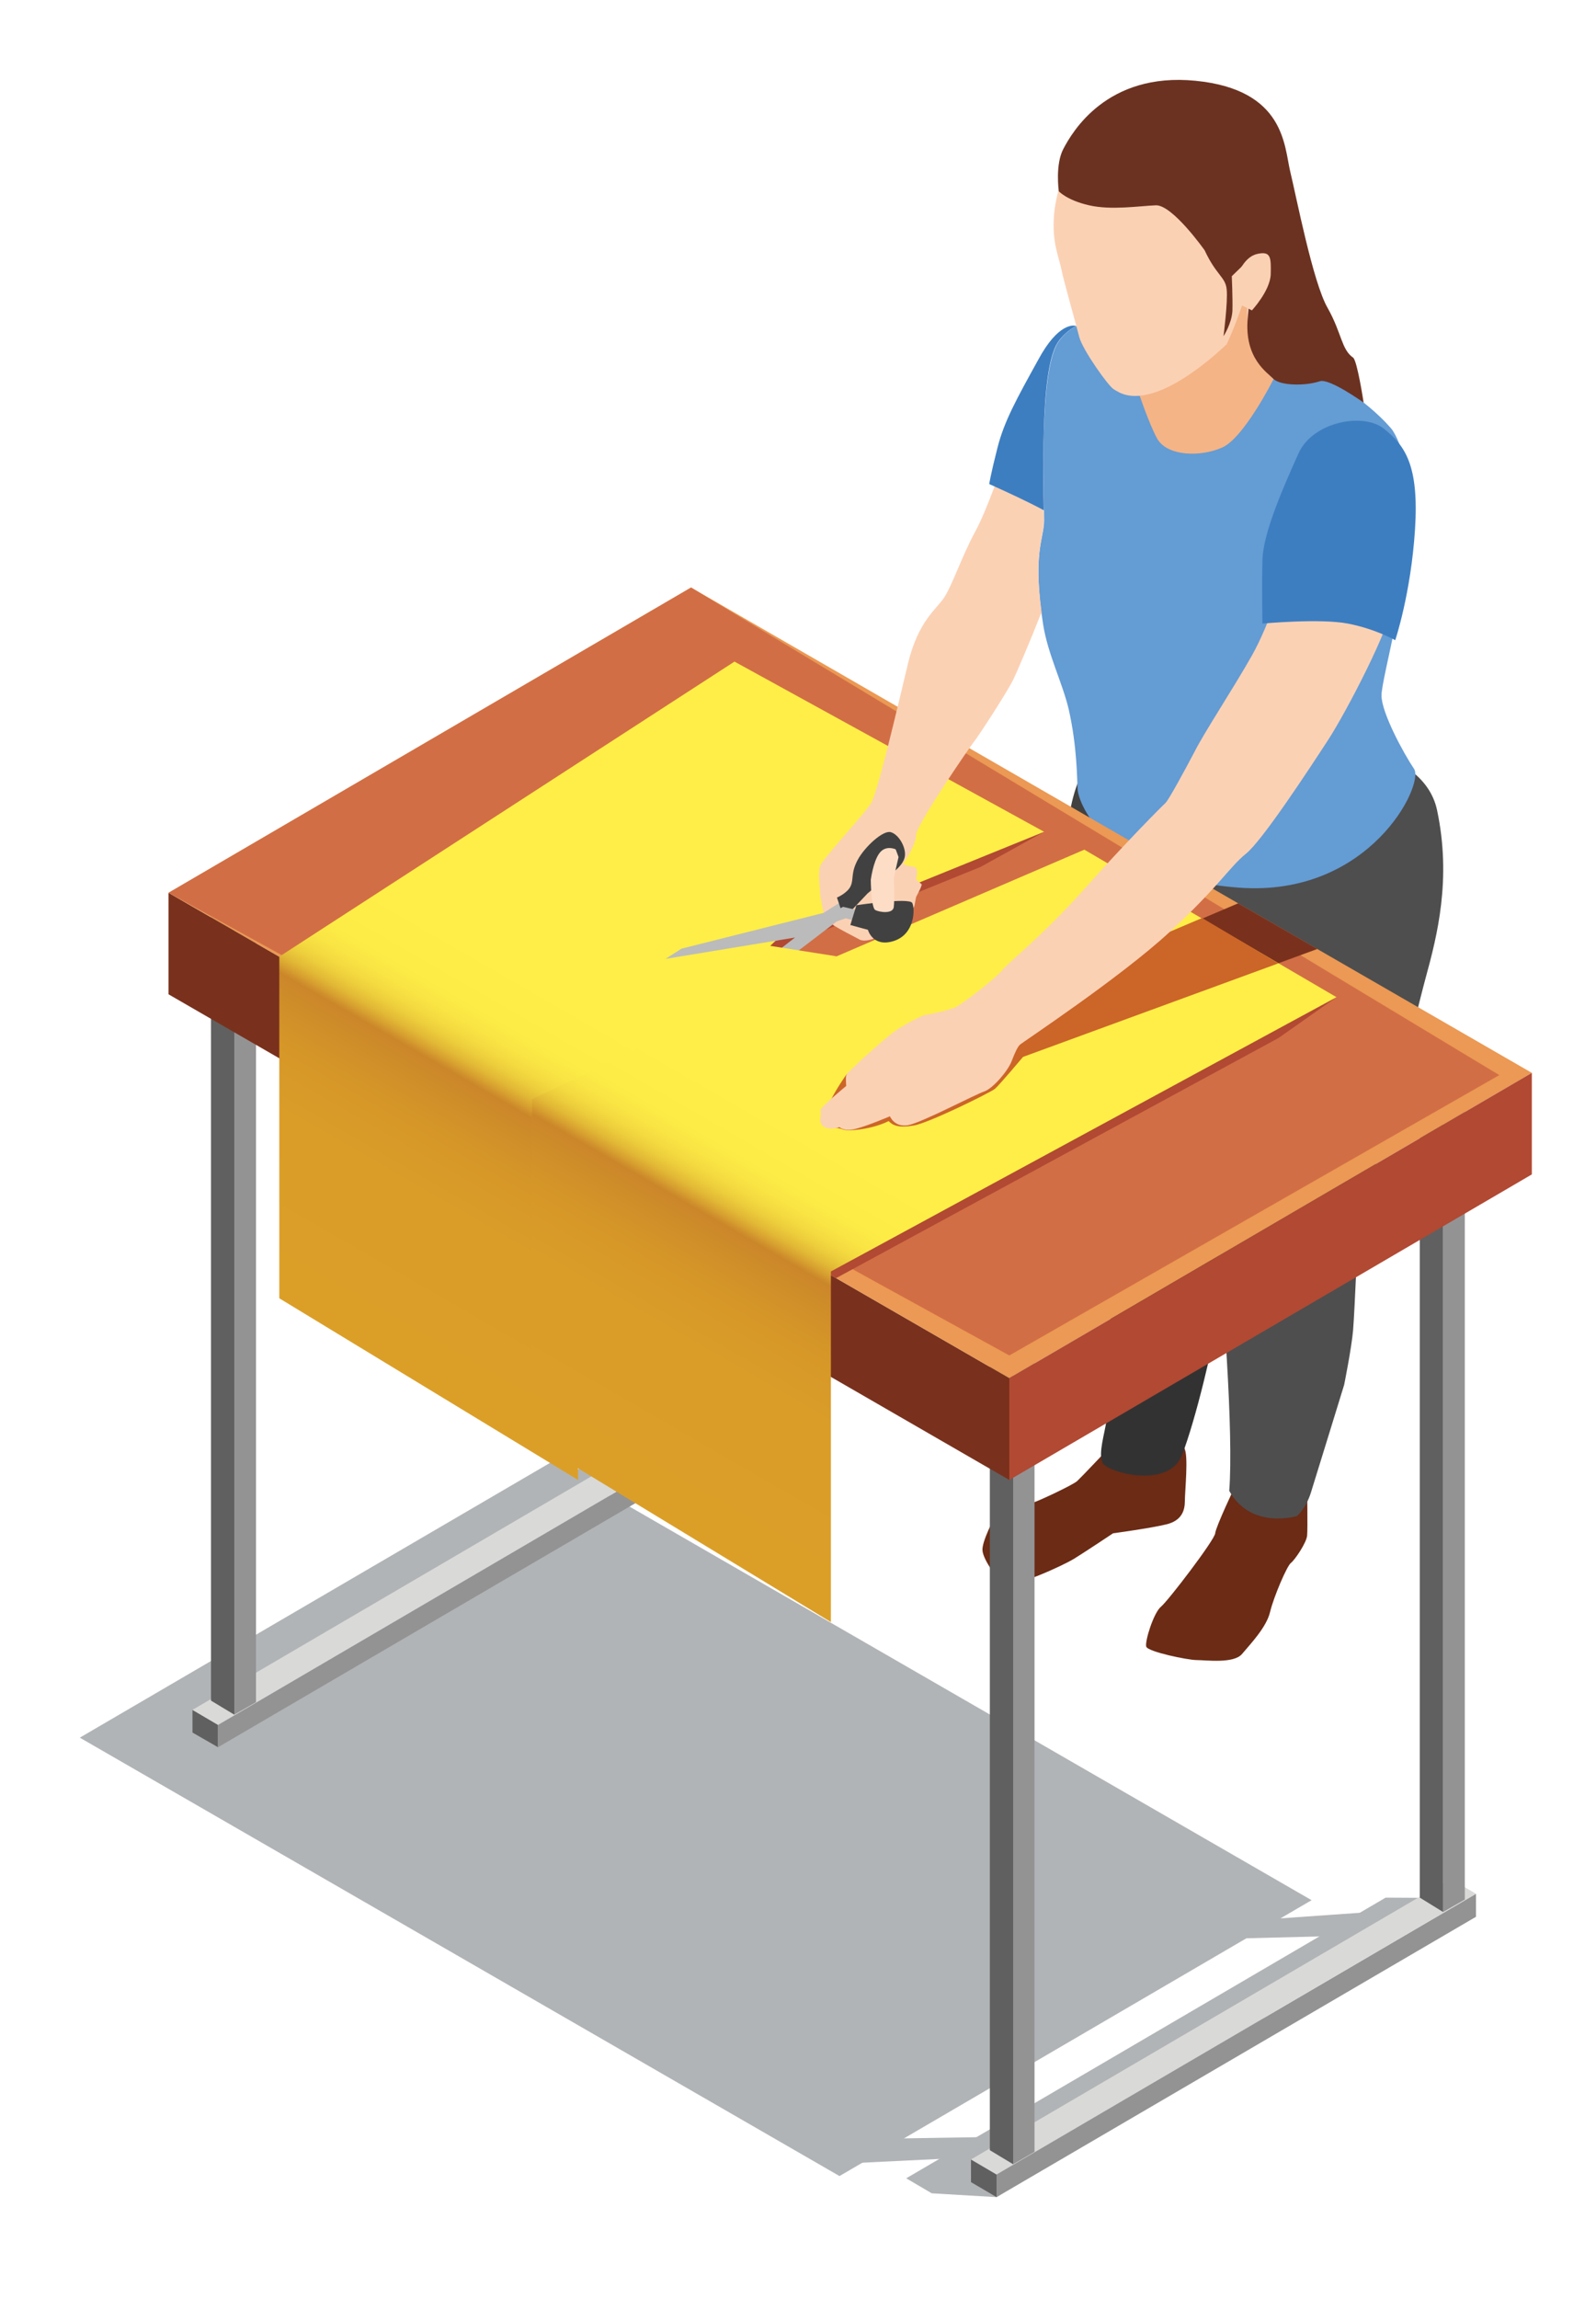 <?xml version="1.0" encoding="utf-8"?>
<!-- Generator: Adobe Illustrator 24.1.1, SVG Export Plug-In . SVG Version: 6.00 Build 0)  -->
<svg version="1.1" id="Layer_1" xmlns="http://www.w3.org/2000/svg" xmlns:xlink="http://www.w3.org/1999/xlink" x="0px" y="0px"
	 viewBox="0 0 50 72" style="enable-background:new 0 0 50 72;" xml:space="preserve">
<style type="text/css">
	.st0{display:none;}
	.st1{display:inline;fill:#B1B4B6;}
	.st2{display:inline;}
	.st3{fill:#B1B4B6;}
	.st4{fill:#6B2B15;}
	.st5{fill:#333232;}
	.st6{fill:#414141;}
	.st7{fill:#4E4E4E;}
	.st8{fill:#F5B486;}
	.st9{fill:#3D7EC1;}
	.st10{fill:#649CD4;}
	.st11{fill:#FBD1B4;}
	.st12{fill:#6B3221;}
	.st13{fill:#606060;}
	.st14{fill:#939394;}
	.st15{fill:#D9D9D8;}
	.st16{fill:#8D919C;}
	.st17{fill:#79311D;}
	.st18{fill:#EB9954;}
	.st19{fill:#D26E45;}
	.st20{fill:#3F617B;}
	.st21{fill:#FFFFFF;}
	.st22{fill:#B14933;}
	.st23{display:inline;fill:#063347;}
	.st24{display:inline;fill:#79311D;}
	.st25{display:inline;fill:#FCCD45;}
	.st26{display:inline;fill:#A54C24;}
	.st27{display:inline;fill:#CD7528;}
	.st28{fill:#FEDDC7;}
	.st29{fill:#EFF2EF;}
	.st30{display:inline;fill:#FEDDC7;}
	.st31{fill:url(#SVGID_1_);}
	.st32{fill:url(#SVGID_2_);}
	.st33{fill:#CC6528;}
	.st34{fill:#BBBBBB;}
	.st35{fill:#FEEE47;}
</style>
<g class="st0">
	<polygon id="XMLID_124_" class="st1" points="2.03,54.42 25.79,68.13 40.56,59.5 16.8,45.79 	"/>
	<polygon class="st1" points="39.57,60.08 42.42,59.87 41.41,60.62 37.06,60.73 	"/>
	<polygon class="st1" points="27.44,66.82 31.18,66.76 29.32,67.45 25.82,67.62 	"/>
	<g id="XMLID_122_" class="st2">
		<polygon id="XMLID_123_" class="st3" points="27.88,68.2 28.67,68.67 30.7,68.79 44.68,59.43 42.88,59.43 		"/>
	</g>
	<g id="XMLID_120_" class="st2">
		<polygon id="XMLID_121_" class="st3" points="3.85,54.08 4.65,54.55 6.68,54.67 20.65,45.31 18.85,45.31 		"/>
	</g>
	<g class="st2">
		<g>
			<path class="st4" d="M34.25,44.25c0,0-0.57,0.6-0.89,0.87c-0.32,0.27-1.23,0.64-1.47,0.71c-0.24,0.07-1.29,0.58-1.39,0.83
				c-0.1,0.26-0.14,1.07,0,1.48c0.14,0.42,0.92,0.38,1.15,0.32c0.23-0.06,1.26-0.66,1.33-0.68c0.07-0.02,0.87-0.63,1.46-0.67
				c0.59-0.05,1.6-0.07,2.02-0.41c0.42-0.34,0.22-1.75,0.22-1.75l-0.05-1.01L34.25,44.25z"/>
			<path class="st5" d="M35.37,34.59l-0.27,1.5c0,0-0.39,4.36-0.58,5.53c-0.19,1.17-0.49,2.64-0.49,2.9c0,0.26,0.7,0.77,1.46,0.7
				c0.77-0.07,0.99-0.45,1.29-0.87c0.3-0.42,0.97-3.59,1.32-4.44c0.35-0.85,0.87-4.33,0.77-4.99
				C38.76,34.26,35.37,34.59,35.37,34.59z"/>
			<path class="st4" d="M37.96,45.16c0,0-0.15,1.32-0.46,1.54c-0.31,0.22-2.19,2.08-2.39,2.25c-0.2,0.17-1.09,0.63-0.68,1.14
				c0.41,0.51,1.07,0.56,1.32,0.6c0.26,0.05,1.45,0.05,1.5,0.07c0.05,0.02,1.22-0.92,1.43-1.29c0.21-0.37,0.65-1.08,0.96-1.17
				s0.78-0.39,0.78-0.7s-0.05-1.77-0.05-1.84C40.36,45.69,37.96,45.16,37.96,45.16z"/>
			<path class="st6" d="M34.63,24.94c0,0-0.42,1.99-0.23,4.8c0.19,2.81,0.56,5.6,0.7,6.35c0.14,0.75,2.23,0.96,3.08,0.24
				c0.86-0.72,1.74-6.05,1.74-6.05s0.58-4.54,0-5.91C39.34,22.99,35.45,23.18,34.63,24.94z"/>
			<path class="st7" d="M36.63,24.48c0,0,0.28,1.92,1.28,3.01c1,1.09,1.21,1.39,1.21,1.39s-0.53,5.92-0.83,7.1
				c-0.3,1.18,0.47,2.74,1.9,2.74s2.55-1.79,2.93-2.81c0.38-1.02,0.8-2.97,1.66-4.66c0.86-1.69,1.48-4.41,1.28-5.82
				c-0.21-1.41-0.94-2.54-1.53-3.14C43.93,21.69,36.63,24.48,36.63,24.48z"/>
			<path class="st7" d="M38.22,36.67c0,0,0.01,3.36,0,4.19c-0.01,0.83-0.45,4.75-0.45,4.75s0.4,0.77,1.12,0.9
				c0.72,0.14,1.62-0.51,1.62-0.51s1.32-3.94,1.62-4.75c0.3-0.81,0.65-4.24,0.63-4.59C42.73,36.32,39.04,35.87,38.22,36.67z"/>
			<path class="st8" d="M30.78,12.99c0,0-0.63,0.64-1.06,1.83c-0.43,1.18-1.11,2.23-1.48,2.57c-0.37,0.35-0.75,0.87-0.75,0.87
				s-1.03,0.96,0.49,1.77c1.51,0.82,1.37,1.25,2.09,0.24c0.73-1.01,1.32-2.3,1.54-2.52c0.23-0.23,1.9-2.8,2-3.18
				c0.1-0.38-0.05-1.65-0.61-1.84C32.45,12.54,30.78,12.99,30.78,12.99z"/>
			<path class="st9" d="M35.01,9.9c0,0-2.09,0.09-3.11,1.1c-1.03,1.01-1.57,2.37-1.81,2.78c-0.13,0.22,0.71,0.42,1.48,0.92
				c0.72,0.47,1.37,1.27,1.69,1.15C33.91,15.6,35.01,9.9,35.01,9.9z"/>
			<path class="st10" d="M36.17,9.61c0,0-2.46,0.68-3.04,2.51c-0.58,1.83-0.21,5.97-0.07,6.46c0.14,0.49,1.12,2.3,1.43,3.78
				s0.08,2.41,0.15,2.57c0.07,0.16,0.97,1.44,3.96,1.55c2.99,0.12,3.9-0.46,5.24-1.48c1.34-1.02,0.53-3.25,0.53-3.25
				s-0.79-1.04-0.83-2.57c-0.05-1.53,0.01-4.81-0.24-5.39c-0.25-0.58-3.07-2.91-4.72-3.44C36.93,9.82,36.17,9.61,36.17,9.61z"/>
			<path class="st8" d="M34.63,11.88c0,0,0.93,1.3,0.9,2.23c-0.02,0.93,0.67,1.23,1.81,0.81c1.14-0.42,1.62-0.53,1.97-1.43
				c0.35-0.89-0.74-2.14-0.74-3.14c0-1-0.35-1.74-0.67-1.58C37.58,8.94,34.63,11.88,34.63,11.88z"/>
			<path class="st11" d="M39.72,18.24c0,0-0.47,1.91-0.71,2.43c-0.24,0.52-1.51,3.28-1.57,3.82c-0.06,0.54,2.09,2.11,2.1,2.1
				c0.01-0.02,0.8-0.88,1.2-1.61c0.4-0.73,1.55-2.71,1.72-3.43c0.17-0.71,0.64-2.3,0.64-2.3L39.72,18.24z"/>
			<path class="st11" d="M33.89,5.18c0.69-0.3,1.47-0.38,2.21-0.42c0.62-0.03,1.56-0.17,2.09,0.23c0.16,0.12,0.22,0.37,0.28,0.55
				c0.26,0.77,0.37,1.58,0.42,2.39c0.03,0.41,0.04,0.82,0.05,1.22c0,0.31-0.1,0.5-0.21,0.79c-0.35,0.98-0.98,2.3-2.04,2.68
				c-0.97,0.35-1.83,0.63-2.67,0.37c-0.83-0.26-1.18-1.37-1.51-2.83c-0.32-1.46-0.53-1-0.44-2.34S32.2,5.93,33.89,5.18z"/>
			<path class="st12" d="M38.53,4.28c0,0-0.78-0.68-2.31-0.82c-1.53-0.14-2.24,0.35-2.97,1.18c-0.73,0.83-1.26,1.69-1.26,2.26
				s0.09,0.93,0.09,0.93s0.54-0.35,1.09-0.09c0.54,0.26,1.38,0.36,1.88,0.2c0.5-0.16,1.75,0.59,1.75,0.59s0.45,0.6,0.54,1.16
				c0.09,0.56,0.46,1.82,1.39,0.27c0.93-1.55,1.07-3.14,0.84-3.82C39.34,5.46,38.85,4.67,38.53,4.28z"/>
		</g>
		<path class="st12" d="M37.16,9.12c0,0,0.84,2.33,0.84,2.81c0,0.49-0.01,2,0.19,2.3c0.19,0.3,3.23-1.48,4.17-1.35
			c0.12,0.02,0.83,0.78,0.83,0.78s-0.25-0.88-0.95-1.96c-0.7-1.08-1.34-1.66-1.85-2.94c-0.51-1.28-0.97-2.5-0.97-2.5L37.16,9.12z"/>
		<path class="st9" d="M40.6,13.62c0,0-1.42,1.5-1.42,2.74s-0.16,2.79-0.16,2.99c0,0.21,1.85-0.16,2.5-0.14
			c0.65,0.02,1.67,0.28,1.58,0.65c-0.09,0.37,0.84-1.44,0.68-3.34C43.62,14.62,44.12,12.32,40.6,13.62z"/>
	</g>
	<g class="st2">
		<g id="XMLID_248_">
			<g id="XMLID_253_">
				<polygon id="XMLID_254_" class="st13" points="5.55,54.26 6.35,54.73 6.35,54.02 5.55,53.55 				"/>
			</g>
			<g id="XMLID_251_">
				<polygon id="XMLID_252_" class="st14" points="6.35,54.73 21.35,45.96 21.35,45.25 6.35,54.02 				"/>
			</g>
			<g id="XMLID_249_">
				<polygon id="XMLID_250_" class="st15" points="5.55,53.55 6.35,54.02 21.35,45.25 20.55,44.78 				"/>
			</g>
		</g>
		<polygon id="XMLID_240_" class="st14" points="6.86,53.7 7.54,53.32 7.54,27.67 6.86,28.05 		"/>
		<polygon id="XMLID_239_" class="st13" points="6.14,53.26 6.86,53.7 6.86,28.05 6.14,27.67 		"/>
		<polygon id="XMLID_238_" class="st16" points="20.32,45.81 20.99,45.42 20.99,19.77 20.32,20.16 		"/>
		<polygon id="XMLID_237_" class="st13" points="19.59,45.37 20.32,45.81 20.32,20.16 19.59,19.77 		"/>
		<g id="XMLID_202_">
			<g id="XMLID_215_">
				<polygon id="XMLID_224_" class="st13" points="29.91,68.32 30.7,68.79 30.7,68.08 29.91,67.61 				"/>
			</g>
			<g id="XMLID_208_">
				<polygon id="XMLID_210_" class="st14" points="30.7,68.79 45.7,60.02 45.7,59.31 30.7,68.08 				"/>
			</g>
			<g id="XMLID_206_">
				<polygon id="XMLID_207_" class="st15" points="29.91,67.61 30.7,68.08 45.7,59.31 44.9,58.84 				"/>
			</g>
		</g>
		<polygon id="XMLID_191_" class="st14" points="31.22,67.76 31.89,67.38 31.89,41.73 31.22,42.11 		"/>
		<polygon id="XMLID_190_" class="st13" points="30.49,67.32 31.22,67.76 31.22,42.11 30.49,41.73 		"/>
		<polygon id="XMLID_189_" class="st14" points="44.68,59.87 45.35,59.49 45.35,33.84 44.68,34.22 		"/>
		<polygon id="XMLID_132_" class="st13" points="43.95,59.43 44.68,59.87 44.68,34.22 43.95,33.84 		"/>
		<polygon id="XMLID_131_" class="st17" points="4.8,31.18 31.11,46.36 31.11,43.18 4.8,28 		"/>
		<polygon id="XMLID_130_" class="st18" points="4.8,28 31.11,43.18 47.45,33.63 21.15,18.45 		"/>
		<polygon id="XMLID_169_" class="st19" points="4.8,28 31.11,42.47 46.43,33.7 21.15,18.45 		"/>
		<polygon class="st20" points="45.35,33.43 30.16,42.31 5.72,28.21 20.91,19.33 29.03,24.01 31.24,25.29 37.62,28.98 40.09,30.4 		
			"/>
		<g>
			<g>
				<path class="st21" d="M31.69,39.84l-0.05-0.02L8.02,27.98l12.61-7.28l0.05,0.04l20.52,13.78l-4.19,2.42l-16.61-9.47l-0.38,0.22
					l16.56,9.34L31.69,39.84z M8.45,27.97l23.23,11.64l4.49-2.59l-16.55-9.34l0.79-0.46l16.61,9.47l3.8-2.19l-20.2-13.56L8.45,27.97
					z"/>
			</g>
			<g>
				<path class="st21" d="M14.64,30.29l-2.93-1.69l3.59-2.08l2.87,1.66l-0.69,1.73L14.64,30.29z M12.12,28.6l2.56,1.48l2.66-0.35
					l0.58-1.45l-2.62-1.51L12.12,28.6z"/>
			</g>
			<g>
				<path class="st21" d="M21.11,26.56l-2.93-1.69l3.59-2.08l2.87,1.66l-0.69,1.73L21.11,26.56z M18.59,24.87l2.56,1.48l2.66-0.35
					l0.58-1.45l-2.62-1.51L18.59,24.87z"/>
			</g>
		</g>
		<polygon id="XMLID_126_" class="st22" points="31.11,46.36 47.45,36.81 47.45,33.63 31.11,43.18 		"/>
	</g>
	<polygon class="st23" points="33.02,38.03 31.89,38.03 11.92,27.2 12.97,26.45 14.7,26.34 	"/>
	<path class="st24" d="M41.2,30.03c0,0-0.46,0.15-1.11,0.37l-2.47-1.42l0.94-0.47L41.2,30.03z"/>
	<path class="st23" d="M40.09,30.4c-1.09,0.36-2.69,0.92-3.37,1.22c-1.07,0.49-2.17,1.69-3.3,2.42c-1.13,0.74-2.54,0.46-2.54,0.46
		l-1.23-0.67l4-2.88l3.98-1.97L40.09,30.4z"/>
	<path class="st24" d="M32.24,24.85c0,0-0.43,0.19-1,0.44l-2.21-1.28c0.59-0.25,1.04-0.41,1.04-0.41L32.24,24.85z"/>
	<path class="st23" d="M31.24,25.29c-0.83,0.36-1.96,0.84-2.55,1.04c-1,0.35-2.23,3.56-2.23,3.56l-1.94,1.15c0,0-1.04-0.5-1.15-0.87
		c-0.12-0.36,2.51-4.06,3.25-4.82c0.44-0.46,1.56-0.98,2.4-1.34L31.24,25.29z"/>
	<polygon class="st25" points="34.55,36.51 33.02,37.38 12.97,26.45 14.43,25.53 	"/>
	<polygon class="st26" points="33.02,37.38 33.02,38.03 12.97,27.09 12.97,26.45 	"/>
	<polygon class="st27" points="34.55,36.51 34.55,37.16 33.02,38.03 33.02,37.38 	"/>
	<g class="st2">
		<path class="st11" d="M29.16,19.57c0,0-1.14-1.15-1.91-0.96c-0.92,1.38-1.57,3.66-1.95,5.09c-0.38,1.43-0.75,2.69-0.9,2.82
			c-0.15,0.13-0.43,0.29-0.58,0.32c-0.15,0.03-0.48,0.12-0.59,0.15c-0.12,0.03-0.3,0.29-0.36,0.44c-0.06,0.15-0.39,1.33-0.42,1.47
			c-0.02,0.14,0.17,0.57,0.17,0.57l0.46,0.29c0,0,0.1,0.29,0.15,0.36c0.05,0.07,0.13,0.07,0.13,0.07s0.12,0.46,0.37,0.51
			c0.26,0.05,0.42-0.24,0.42-0.24l0.2-0.34c0,0,0.6-0.52,0.97-0.96c0.37-0.44,0.53-0.49,0.58-0.72c0.05-0.23,0.2-0.9,0.38-1.4
			c0.19-0.5,0.74-1.8,0.95-2.23c0.21-0.43,2.6-3.74,2.57-4.17C29.78,20.19,29.16,19.57,29.16,19.57z"/>
		<path class="st28" d="M25.23,26.96c0,0-0.85,0.1-0.94,0.27s-0.72,1.17-0.75,1.4c-0.03,0.23-0.17,1.56-0.17,1.56
			s0.12,0.65,0.44,0.61c0.32-0.03,0.46-0.54,0.46-0.54l-0.03-1.16c0,0,0.5-1.02,0.63-1.1C24.99,27.91,25.75,27.16,25.23,26.96z"/>
		<path class="st29" d="M24.9,28.01l0.19,0.51c0,0,0.86,3.1-0.38,2.55c-0.27-0.12-1.06-2.61-1.06-3
			C23.66,27.43,24.5,26.52,24.9,28.01z"/>
		<path class="st28" d="M37.32,24.54c-0.09,0.14-2.71,3.25-4.29,4.57c-1.58,1.32-2.08,1.79-2.34,1.87
			c-0.27,0.08-1.23,0.22-1.73,0.34c-0.5,0.12-1.72,0.89-1.89,0.99c-0.17,0.09-1.04,0.65-1.16,0.78c-0.12,0.13-0.36,0.49-0.37,0.52
			c-0.01,0.03-0.01,0.22,0,0.32c0.01,0.1,0.08,0.36,0.24,0.43c0.16,0.07,0.41,0,0.41,0s-0.07,0.23,0.22,0.32
			c0.29,0.09,0.54-0.03,0.54-0.03l0.28-0.1c0,0-0.07,0.41,0.19,0.45c0.26,0.05,0.79-0.07,0.79-0.07l1.53-0.64
			c0,0,0.74-0.02,1.29-0.32c0.55-0.3,1.08-0.96,1.08-0.96s0.95-1.06,2.61-1.97c1.66-0.92,4.39-3.98,4.66-4.15
			c0.27-0.17,0.5-1.59,0.22-2.01C39.32,24.46,37.42,24.41,37.32,24.54z"/>
	</g>
	<path class="st30" d="M25.13,28.02c0,0-0.01,0.02-0.04,0.06c-0.13,0.2-0.51,0.82-0.61,0.98c-0.12,0.19-0.41,0.54-0.41,0.67
		c0,0.13-0.06,0.55,0.28,0.37c0.34-0.17,1.42-1.46,1.52-1.58c0.1-0.12,0.17-0.37,0.15-0.6c-0.02-0.23,0-0.66,0-0.66
		S25.58,26.54,25.13,28.02z"/>
</g>
<g>
	<polygon id="XMLID_113_" class="st3" points="2.5,54.42 26.3,68.15 41.09,59.51 17.29,45.78 	"/>
	<polygon class="st3" points="27.63,66.98 31.37,66.92 29.51,67.61 26,67.78 	"/>
	<polygon class="st3" points="40.1,60.08 42.95,59.88 41.94,60.63 37.58,60.74 	"/>
	<g id="XMLID_111_">
		<polygon id="XMLID_112_" class="st3" points="28.39,68.22 29.19,68.69 31.22,68.81 45.21,59.44 43.41,59.43 		"/>
	</g>
	<g id="XMLID_114_">
		<polygon id="XMLID_119_" class="st3" points="4.33,54.08 5.13,54.55 7.16,54.66 21.15,45.29 19.35,45.29 		"/>
	</g>
	<g>
		<path class="st4" d="M34.73,45.36c0,0-0.86,0.91-0.98,1.02c-0.12,0.12-1.3,0.67-1.37,0.67c-0.07,0-1.04,0.19-1.14,0.33
			c-0.09,0.14-0.49,0.91-0.46,1.18c0.02,0.28,0.46,0.93,0.73,1.04c0.27,0.12,1.78-0.56,2.15-0.79c0.37-0.23,1.21-0.79,1.21-0.79
			s1.18-0.16,1.67-0.28c0.49-0.12,0.58-0.44,0.58-0.74c0-0.3,0.12-1.44-0.02-1.65C36.95,45.16,34.73,45.36,34.73,45.36z"/>
		<path class="st5" d="M35.53,36.3c0,0-0.61-0.2-0.63,0.8c-0.02,1-0.17,6.9-0.23,7.35c-0.06,0.45-0.27,1.06-0.13,1.36
			c0.14,0.3,2.07,0.84,2.49-0.24s0.99-3.45,1.17-4.63c0.17-1.18,0.07-4.08,0.07-4.08L35.53,36.3z"/>
		<path class="st4" d="M38.7,46.53c0,0-0.61,1.28-0.63,1.49c-0.02,0.21-1.47,2.11-1.7,2.3c-0.23,0.19-0.51,1.09-0.46,1.25
			c0.05,0.16,1.3,0.42,1.58,0.42c0.28,0,1.16,0.12,1.42-0.19s0.77-0.84,0.88-1.32c0.12-0.49,0.53-1.44,0.65-1.53
			c0.12-0.09,0.49-0.63,0.51-0.86c0.02-0.23,0-1.46,0-1.46L38.7,46.53z"/>
		<path class="st6" d="M34.06,23.97c0,0-1.1,1.18-0.5,5.55c0.6,4.37,1.03,7.16,1.41,7.72c0.38,0.56,2.01,0.7,2.99,0
			s1.39-6.27,1.39-7.45s0.03-5.22-0.93-5.99C37.48,23.03,34.06,23.97,34.06,23.97z"/>
		<path class="st7" d="M36.05,25.37c0,0,0.62,2.72,1.03,3.39s1.35,1.26,1.35,1.26s-0.38,4.68-0.43,6.47
			c-0.05,1.79,0.05,2.62,1.21,2.79s2.53-0.14,3.18-1.02c0.65-0.88,1.93-6.38,2.28-7.66c0.35-1.28,0.81-3.07,0.35-5.23
			c-0.46-2.16-4.2-2.23-4.2-2.23L36.05,25.37z"/>
		<path class="st7" d="M42.11,43.37c0,0-0.88,2.86-1.04,3.37c-0.16,0.51-0.44,0.74-0.44,0.74s-1.44,0.44-2.12-0.79
			c0.14-1.79-0.19-6.28-0.44-8.5c2.11-2.48,4.5-0.24,4.5-0.24s-0.13,3.13-0.18,3.71C42.34,42.23,42.11,43.37,42.11,43.37z"/>
		<path class="st10" d="M43.6,13.44c0,0-0.95-1.18-2.67-1.88c-1.72-0.7-5.06-1.74-5.41-1.7c-0.35,0.05-1.75-0.07-2.37,0.86
			c-0.62,0.93-0.44,4.97-0.44,5.57c0,0.6-0.38,1-0.03,3.27c0.15,0.94,0.6,1.81,0.8,2.65c0.27,1.19,0.26,2.22,0.28,2.5
			c0.02,0.49,0.98,2.79,5.06,3.09c4.09,0.3,5.81-3.23,5.48-3.72c-0.33-0.49-1.02-1.76-1.02-2.3s0.92-3.76,0.91-5.71
			C44.16,14.13,43.6,13.44,43.6,13.44z"/>
	</g>
	<g>
		<g id="XMLID_305_">
			<g id="XMLID_310_">
				<polygon id="XMLID_311_" class="st13" points="6.03,54.26 6.83,54.72 6.83,54.02 6.03,53.55 				"/>
			</g>
			<g id="XMLID_308_">
				<polygon id="XMLID_309_" class="st14" points="6.83,54.72 21.85,45.94 21.85,45.23 6.83,54.02 				"/>
			</g>
			<g id="XMLID_306_">
				<polygon id="XMLID_307_" class="st15" points="6.03,53.55 6.83,54.02 21.85,45.23 21.05,44.76 				"/>
			</g>
		</g>
		<polygon id="XMLID_297_" class="st14" points="7.34,53.7 8.02,53.31 8.02,27.63 7.34,28.01 		"/>
		<polygon id="XMLID_296_" class="st13" points="6.61,53.26 7.34,53.7 7.34,28.01 6.61,27.63 		"/>
		<polygon id="XMLID_295_" class="st16" points="20.82,45.79 21.49,45.41 21.49,19.72 20.82,20.11 		"/>
		<polygon id="XMLID_294_" class="st13" points="20.09,45.35 20.82,45.79 20.82,20.11 20.09,19.72 		"/>
		<g id="XMLID_273_">
			<g id="XMLID_285_">
				<polygon id="XMLID_286_" class="st13" points="30.42,68.34 31.22,68.81 31.22,68.1 30.42,67.63 				"/>
			</g>
			<g id="XMLID_283_">
				<polygon id="XMLID_284_" class="st14" points="31.22,68.81 46.24,60.03 46.24,59.31 31.22,68.1 				"/>
			</g>
			<g id="XMLID_281_">
				<polygon id="XMLID_282_" class="st15" points="30.42,67.63 31.22,68.1 46.24,59.31 45.44,58.84 				"/>
			</g>
		</g>
		<polygon id="XMLID_272_" class="st14" points="31.74,67.78 32.41,67.39 32.41,41.71 31.74,42.09 		"/>
		<polygon id="XMLID_271_" class="st13" points="31.01,67.34 31.74,67.78 31.74,42.09 31.01,41.71 		"/>
		<polygon id="XMLID_270_" class="st14" points="45.21,59.88 45.89,59.49 45.89,33.8 45.21,34.19 		"/>
		<polygon id="XMLID_269_" class="st13" points="44.48,59.43 45.21,59.88 45.21,34.19 44.48,33.8 		"/>
		<polygon id="XMLID_268_" class="st17" points="5.28,31.14 31.62,46.35 31.62,43.16 5.28,27.96 		"/>
		<polygon id="XMLID_267_" class="st18" points="5.28,27.96 31.62,43.16 47.99,33.6 21.65,18.4 		"/>
		<polygon id="XMLID_170_" class="st19" points="5.28,27.96 31.62,42.45 46.97,33.67 21.65,18.4 		"/>
		<polygon class="st22" points="26.19,40.03 40.05,32.51 41.87,31.23 24.7,30.89 21.53,32.4 24.29,29.76 30.72,27.15 32.71,26.05 
			8.98,30.1 		"/>
		<path class="st17" d="M25.94,35.33c0,0,0.29-0.02,0.46,0.04c0.17,0.06,0.92,0,1.44-0.26c0.13,0.14,0.33,0.21,0.78,0.14
			c0.45-0.07,2.4-1.03,2.55-1.15c0.15-0.12,0.88-1,0.88-1l9.22-3.38l-2.48-1.43l-5.74,2.44l-5.06,2.72c0,0-1.37,0.06-1.48,0.22
			C26.4,33.82,25.52,35.07,25.94,35.33z"/>
		<polygon id="XMLID_266_" class="st22" points="31.62,46.35 47.99,36.78 47.99,33.6 31.62,43.16 		"/>
	</g>
	<linearGradient id="SVGID_1_" gradientUnits="userSpaceOnUse" x1="12.132" y1="42.894" x2="24.568" y2="21.354">
		<stop  offset="0.012" style="stop-color:#DB9F28"/>
		<stop  offset="0.214" style="stop-color:#DA9D28"/>
		<stop  offset="0.287" style="stop-color:#D69728"/>
		<stop  offset="0.339" style="stop-color:#CF8D29"/>
		<stop  offset="0.365" style="stop-color:#CB862A"/>
		<stop  offset="0.368" style="stop-color:#CE8D2B"/>
		<stop  offset="0.377" style="stop-color:#D9A430"/>
		<stop  offset="0.387" style="stop-color:#E3BA36"/>
		<stop  offset="0.399" style="stop-color:#ECCC3B"/>
		<stop  offset="0.412" style="stop-color:#F4DA40"/>
		<stop  offset="0.429" style="stop-color:#F9E544"/>
		<stop  offset="0.453" style="stop-color:#FDEC46"/>
		<stop  offset="0.519" style="stop-color:#FEEE47"/>
	</linearGradient>
	<polygon class="st31" points="32.71,26.05 24.29,29.47 18.11,35.37 18.11,46.35 8.75,40.66 8.75,29.96 23.01,20.72 	"/>
	<linearGradient id="SVGID_2_" gradientUnits="userSpaceOnUse" x1="20.679" y1="47.707" x2="33.136" y2="26.131">
		<stop  offset="0.012" style="stop-color:#DB9F28"/>
		<stop  offset="0.214" style="stop-color:#DA9D28"/>
		<stop  offset="0.287" style="stop-color:#D69728"/>
		<stop  offset="0.339" style="stop-color:#CF8D29"/>
		<stop  offset="0.365" style="stop-color:#CB862A"/>
		<stop  offset="0.368" style="stop-color:#CE8D2B"/>
		<stop  offset="0.377" style="stop-color:#D9A430"/>
		<stop  offset="0.387" style="stop-color:#E3BA36"/>
		<stop  offset="0.399" style="stop-color:#ECCC3B"/>
		<stop  offset="0.412" style="stop-color:#F4DA40"/>
		<stop  offset="0.429" style="stop-color:#F9E544"/>
		<stop  offset="0.453" style="stop-color:#FDEC46"/>
		<stop  offset="0.519" style="stop-color:#FEEE47"/>
	</linearGradient>
	<polygon class="st32" points="41.87,31.23 26.03,39.82 26.03,50.8 16.67,45.11 16.67,34.42 24.7,30.6 33.97,26.61 	"/>
	<path class="st33" d="M40.05,30.17l-8,2.93c0,0-0.74,0.88-0.88,1c-0.15,0.12-2.09,1.08-2.55,1.15c-0.46,0.08-0.65,0-0.78-0.14
		c-0.52,0.26-1.27,0.33-1.44,0.26c-0.17-0.07-0.46-0.05-0.46-0.05c-0.42-0.25,0.46-1.5,0.57-1.66c0.11-0.15,1.48-0.22,1.48-0.22
		l5.06-2.73l4.61-1.96L40.05,30.17z"/>
	<path class="st11" d="M32.63,19.17c-0.36,0.92-0.78,1.9-0.89,2.12c-0.19,0.39-1.09,1.77-1.22,1.93c-0.13,0.16-1.82,2.62-1.82,2.93
		c0,0.32-0.41,0.91-0.41,0.91s0.19,0.07,0.35,0.09c0.16,0.02,0.06,0.39,0.06,0.39s0.14,0.13,0.17,0.15c0.04,0.02-0.17,0.4-0.17,0.4
		s-0.02,0.11-0.05,0.27c-0.02,0.16-0.65,0.56-0.65,0.56l-0.13,0.23l-0.53,0.26c0,0-0.26,0.09-0.4,0.02
		c-0.14-0.07-0.67-0.35-0.81-0.44c-0.14-0.09-0.33-0.38-0.33-0.42c-0.02-0.03-0.11-0.52-0.11-0.63c0-0.1-0.07-0.58,0-0.81
		c0.07-0.23,1.39-1.63,1.6-1.98c0.21-0.35,0.85-3.09,1.16-4.39c0.32-1.3,0.87-1.67,1.11-2.02c0.25-0.35,0.56-1.29,0.98-2.07
		c0.18-0.32,0.41-0.88,0.62-1.44c0.31-0.77,0.57-1.53,0.57-1.53s0.49-0.12,0.96-0.19c-0.03,0.98-0.01,1.94,0,2.46
		c0.01,0.14,0.01,0.25,0.01,0.31C32.71,16.86,32.37,17.24,32.63,19.17z"/>
	<path class="st9" d="M33.71,10.21c-0.22,0.12-0.42,0.29-0.57,0.51c-0.3,0.45-0.41,1.63-0.44,2.8c-0.03,0.98-0.01,1.94,0,2.46
		c-0.5-0.27-1.2-0.59-1.53-0.74c-0.11-0.05-0.18-0.08-0.18-0.08s0.05-0.32,0.26-1.14c0.21-0.83,0.6-1.53,1.28-2.76
		C33.15,10.11,33.64,10.18,33.71,10.21z"/>
	<polygon class="st34" points="26.48,28.16 25.8,28.59 21.35,29.71 20.85,30.03 25.34,29.29 26.48,28.63 26.87,28.11 	"/>
	<path class="st6" d="M27.96,27.33c0,0,0.36-0.24,0.39-0.53c0.03-0.29-0.21-0.68-0.45-0.74c-0.24-0.06-0.81,0.46-1.03,0.87
		c-0.22,0.41-0.12,0.6-0.22,0.82c-0.1,0.22-0.43,0.36-0.43,0.36l0.22,0.65l0.74-0.78L27.96,27.33z"/>
	<polygon class="st34" points="25.54,28.87 21.57,31.95 22.88,31.4 26.21,28.86 26.49,28.76 27.38,28.99 27.48,28.65 26.41,28.4 	
		"/>
	<path class="st6" d="M26.83,28.35l-0.19,0.62l0.55,0.15c0,0,0.15,0.56,0.81,0.35c0.66-0.21,0.67-1,0.58-1.19
		C28.49,28.1,26.83,28.35,26.83,28.35z"/>
	<path class="st11" d="M40.21,18.06c0,0-0.42,1.46-0.99,2.47c-0.57,1.01-1.5,2.42-1.79,3c-0.3,0.57-0.82,1.53-0.92,1.62
		c-0.1,0.09-1.24,1.23-2.53,2.68c-1.29,1.45-2.4,2.32-2.58,2.55c-0.17,0.23-1.24,1.06-1.48,1.17c-0.24,0.1-0.85,0.23-0.92,0.23
		c-0.07,0-0.7,0.31-1.03,0.56s-1.45,1.25-1.46,1.34c-0.02,0.09,0,0.33,0,0.33s-0.8,0.66-0.8,0.75c0,0.09,0,0.21,0,0.21
		s-0.07,0.23,0.12,0.33c0.19,0.1,0.47,0,0.47,0s0.14,0.15,0.52,0.05c0.38-0.1,1.06-0.39,1.06-0.39s0.14,0.35,0.56,0.28
		c0.42-0.07,2.14-0.98,2.4-1.06c0.26-0.09,0.73-0.63,0.85-0.94c0.12-0.31,0.19-0.45,0.26-0.52c0.07-0.07,3.13-2.09,4.68-3.52
		c1.55-1.43,1.9-2.06,2.4-2.46c0.51-0.4,2.02-2.71,2.58-3.57s1.97-3.56,2.02-4.3C43.69,18.1,40.21,18.06,40.21,18.06z"/>
	<path class="st9" d="M39.55,19.53c0,0,1.81-0.17,2.68,0c0.87,0.17,1.48,0.52,1.48,0.52s0.49-1.45,0.62-3.47s-0.32-2.63-0.97-3.15
		c-0.64-0.52-2.23-0.23-2.68,0.77s-1.11,2.48-1.13,3.34S39.55,19.53,39.55,19.53z"/>
	<path class="st28" d="M28.06,26.6c0,0-0.31-0.15-0.51,0.12c-0.2,0.27-0.27,0.84-0.27,0.84s0.01,0.87,0.14,0.94
		c0.13,0.07,0.55,0.13,0.58-0.09c0.03-0.22,0-0.92,0-0.92l0.15-0.65L28.06,26.6z"/>
	<path class="st8" d="M39.22,7.95c0,0-0.31,2.09,0,2.86c0.31,0.77,0.68,1.06,0.68,1.06s-0.92,1.83-1.6,2.14
		c-0.68,0.31-1.72,0.28-2.04-0.26c-0.31-0.54-0.94-2.4-0.98-2.84C35.25,10.47,39.22,7.95,39.22,7.95z"/>
	<path class="st11" d="M38.43,10.78c0,0-1.01,0.99-1.99,1.41c-0.98,0.42-1.38,0.1-1.55,0c-0.17-0.1-0.98-1.24-1.08-1.64
		c-0.1-0.4-0.49-1.76-0.56-2.12s-0.3-0.84-0.23-1.69c0.07-0.85,0.47-1.83,0.73-2.02c0.26-0.19,4.37-0.98,4.98,0
		c0.61,0.98,0.8,0.24,0.94,1.2C39.83,6.88,38.96,9.67,38.43,10.78z"/>
	<path class="st12" d="M37.74,7.84c0,0-1.01-1.43-1.53-1.41c-0.52,0.02-1.39,0.16-2.09,0c-0.7-0.16-0.95-0.44-0.95-0.44
		s-0.12-0.85,0.15-1.34c0.26-0.49,1.34-2.4,4.14-2.12c2.8,0.28,2.77,2.05,2.96,2.84c0.19,0.78,0.71,3.47,1.17,4.27
		c0.45,0.8,0.43,1.3,0.8,1.56c0.13,0.09,0.33,1.41,0.33,1.41s-1.07-0.77-1.37-0.67c-0.49,0.16-1.25,0.13-1.45-0.07
		c-0.19-0.2-0.93-0.64-0.81-1.92c0.12-1.28-0.17-1.62-0.17-1.62l-0.33,0.32c0,0,0.03,0.68,0.02,1.08c-0.02,0.4-0.28,0.8-0.28,0.8
		s0.14-1.08,0.1-1.46C38.4,8.68,38.1,8.62,37.74,7.84z"/>
	<path class="st11" d="M38.78,8.59c0,0,0.2-0.56,0.62-0.64c0.42-0.09,0.42,0.12,0.41,0.64c-0.02,0.52-0.59,1.13-0.59,1.13L38.78,9.5
		V8.59z"/>
	<polygon class="st35" points="24.05,29.61 26.21,29.95 20.96,32.46 	"/>
</g>
</svg>
